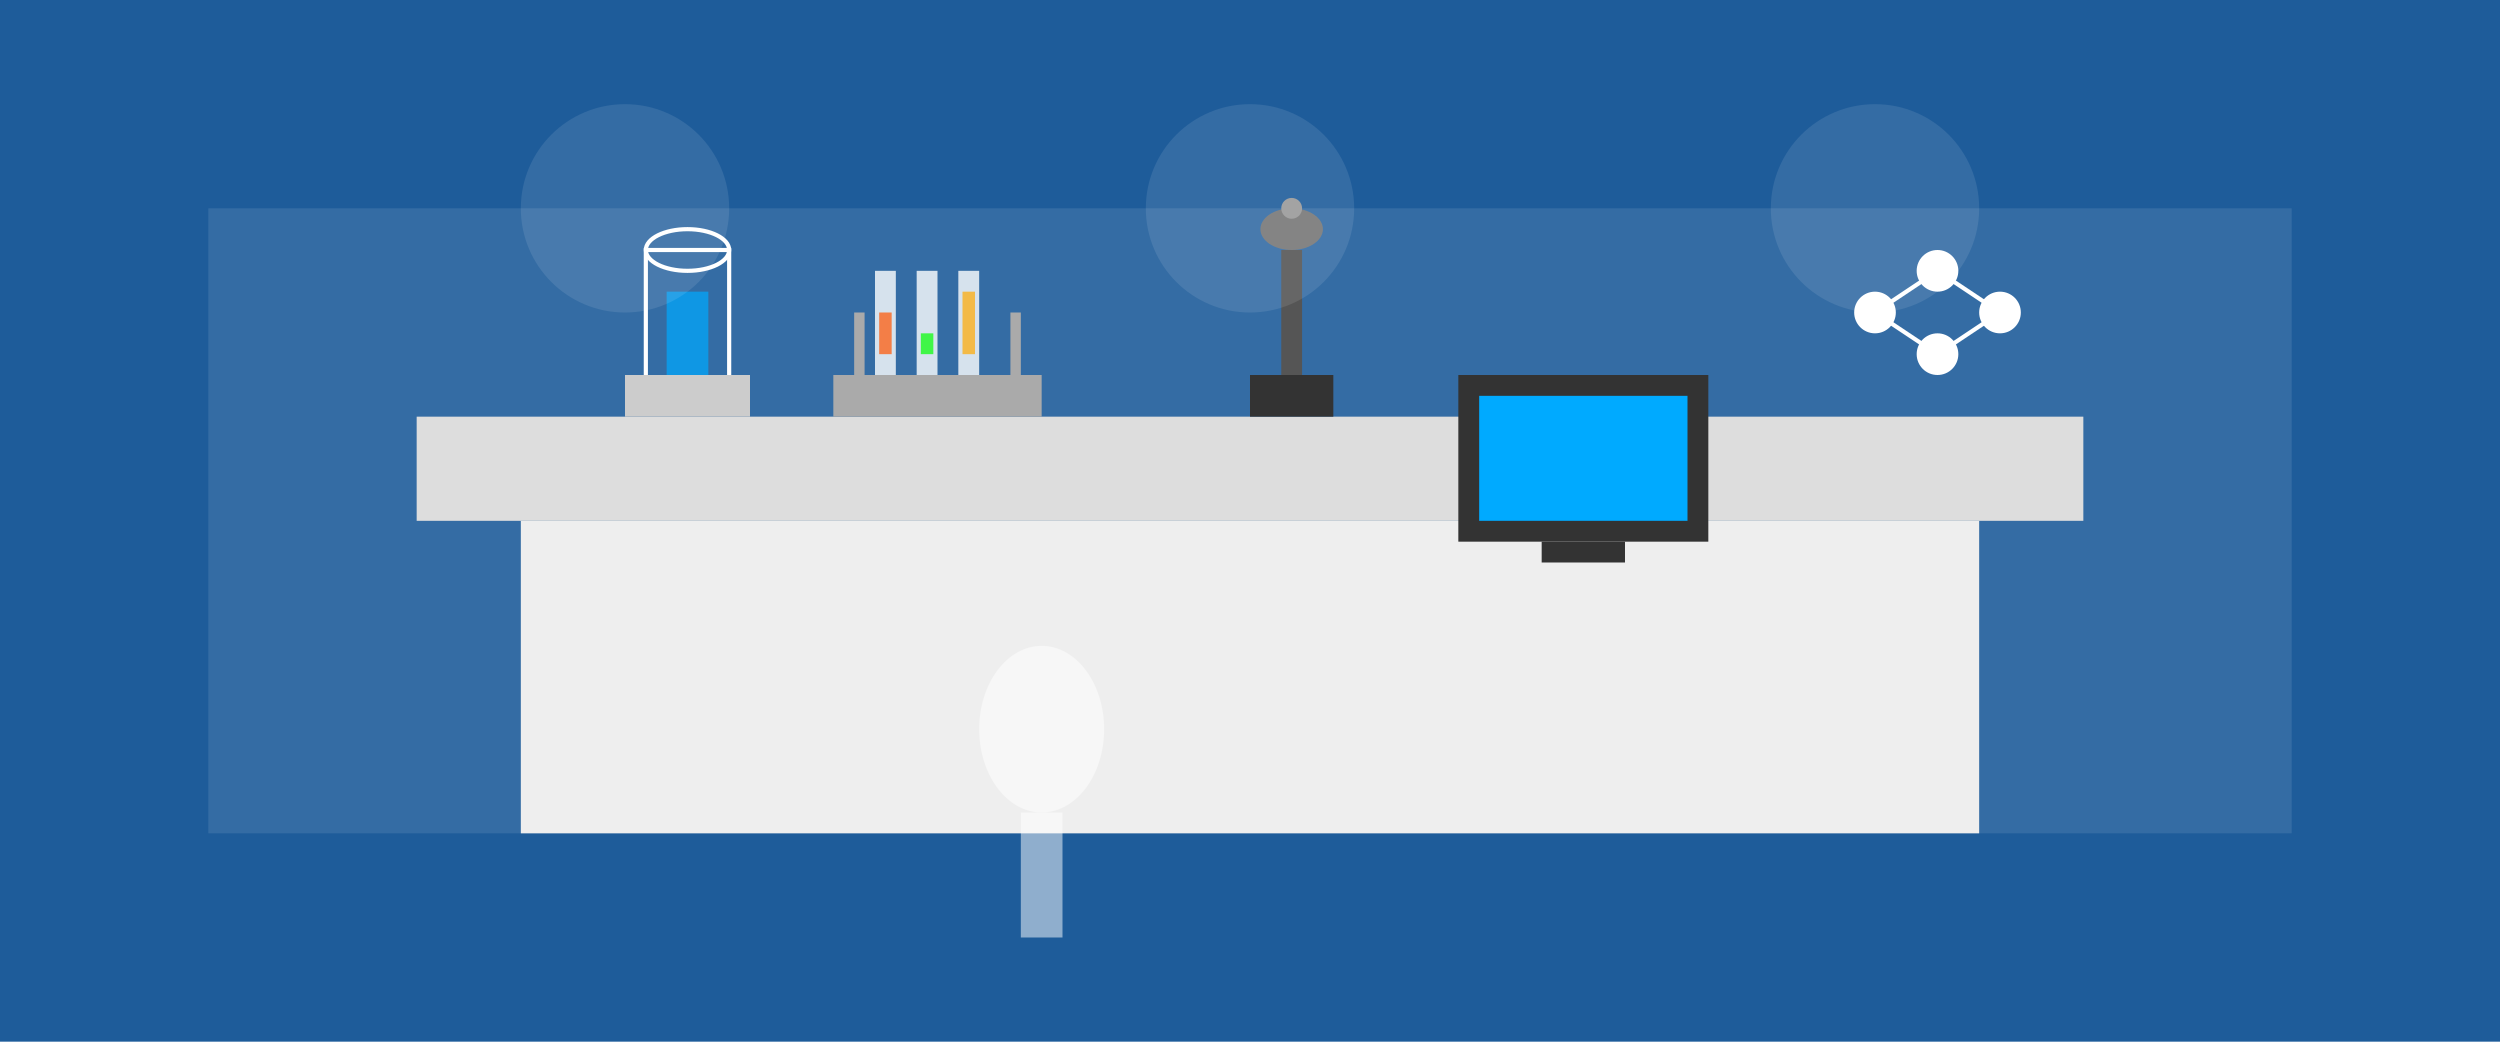 <svg xmlns="http://www.w3.org/2000/svg" width="1200" height="500" viewBox="0 0 1200 500">
  <!-- 背景 -->
  <rect width="1200" height="500" fill="#1e5c9a"/>
  
  <!-- 实验室场景 -->
  <rect x="100" y="100" width="1000" height="300" fill="#ffffff" opacity="0.1"/>
  
  <!-- 实验台 -->
  <rect x="200" y="200" width="800" height="50" fill="#dddddd"/>
  <rect x="250" y="250" width="700" height="150" fill="#eeeeee"/>
  
  <!-- 实验仪器 -->
  <!-- 烧杯 -->
  <rect x="300" y="180" width="60" height="20" fill="#cccccc"/>
  <path d="M310 180 L310 120 L350 120 L350 180" fill="none" stroke="#ffffff" stroke-width="2"/>
  <ellipse cx="330" cy="120" rx="20" ry="10" fill="none" stroke="#ffffff" stroke-width="2"/>
  <rect x="320" y="140" width="20" height="40" fill="#00aaff" opacity="0.7"/>
  
  <!-- 试管架 -->
  <rect x="400" y="180" width="100" height="20" fill="#aaaaaa"/>
  <rect x="410" y="150" width="5" height="30" fill="#aaaaaa"/>
  <rect x="485" y="150" width="5" height="30" fill="#aaaaaa"/>
  
  <!-- 试管 -->
  <rect x="420" y="130" width="10" height="50" fill="#ffffff" opacity="0.8"/>
  <rect x="440" y="130" width="10" height="50" fill="#ffffff" opacity="0.8"/>
  <rect x="460" y="130" width="10" height="50" fill="#ffffff" opacity="0.8"/>
  <rect x="422" y="150" width="6" height="20" fill="#ff5500" opacity="0.7"/>
  <rect x="442" y="160" width="6" height="10" fill="#00ff00" opacity="0.7"/>
  <rect x="462" y="140" width="6" height="30" fill="#ffaa00" opacity="0.7"/>
  
  <!-- 显微镜 -->
  <rect x="600" y="180" width="40" height="20" fill="#333333"/>
  <rect x="615" y="120" width="10" height="60" fill="#555555"/>
  <ellipse cx="620" cy="110" rx="15" ry="10" fill="#777777"/>
  <circle cx="620" cy="100" r="5" fill="#999999"/>
  
  <!-- 电脑 -->
  <rect x="700" y="180" width="120" height="80" fill="#333333"/>
  <rect x="710" y="190" width="100" height="60" fill="#00aaff"/>
  <rect x="740" y="260" width="40" height="10" fill="#333333"/>
  
  <!-- 化学分子结构 -->
  <circle cx="900" cy="150" r="10" fill="#ffffff"/>
  <circle cx="930" cy="130" r="10" fill="#ffffff"/>
  <circle cx="930" cy="170" r="10" fill="#ffffff"/>
  <circle cx="960" cy="150" r="10" fill="#ffffff"/>
  <line x1="900" y1="150" x2="930" y2="130" stroke="#ffffff" stroke-width="2"/>
  <line x1="900" y1="150" x2="930" y2="170" stroke="#ffffff" stroke-width="2"/>
  <line x1="930" y1="130" x2="960" y2="150" stroke="#ffffff" stroke-width="2"/>
  <line x1="930" y1="170" x2="960" y2="150" stroke="#ffffff" stroke-width="2"/>
  
  <!-- 人物轮廓 -->
  <ellipse cx="500" cy="350" rx="30" ry="40" fill="#ffffff" opacity="0.5"/>
  <rect x="490" y="390" width="20" height="60" fill="#ffffff" opacity="0.5"/>
  
  <!-- 实验室灯光效果 -->
  <circle cx="300" cy="100" r="50" fill="#ffffff" opacity="0.1"/>
  <circle cx="600" cy="100" r="50" fill="#ffffff" opacity="0.1"/>
  <circle cx="900" cy="100" r="50" fill="#ffffff" opacity="0.1"/>
</svg>